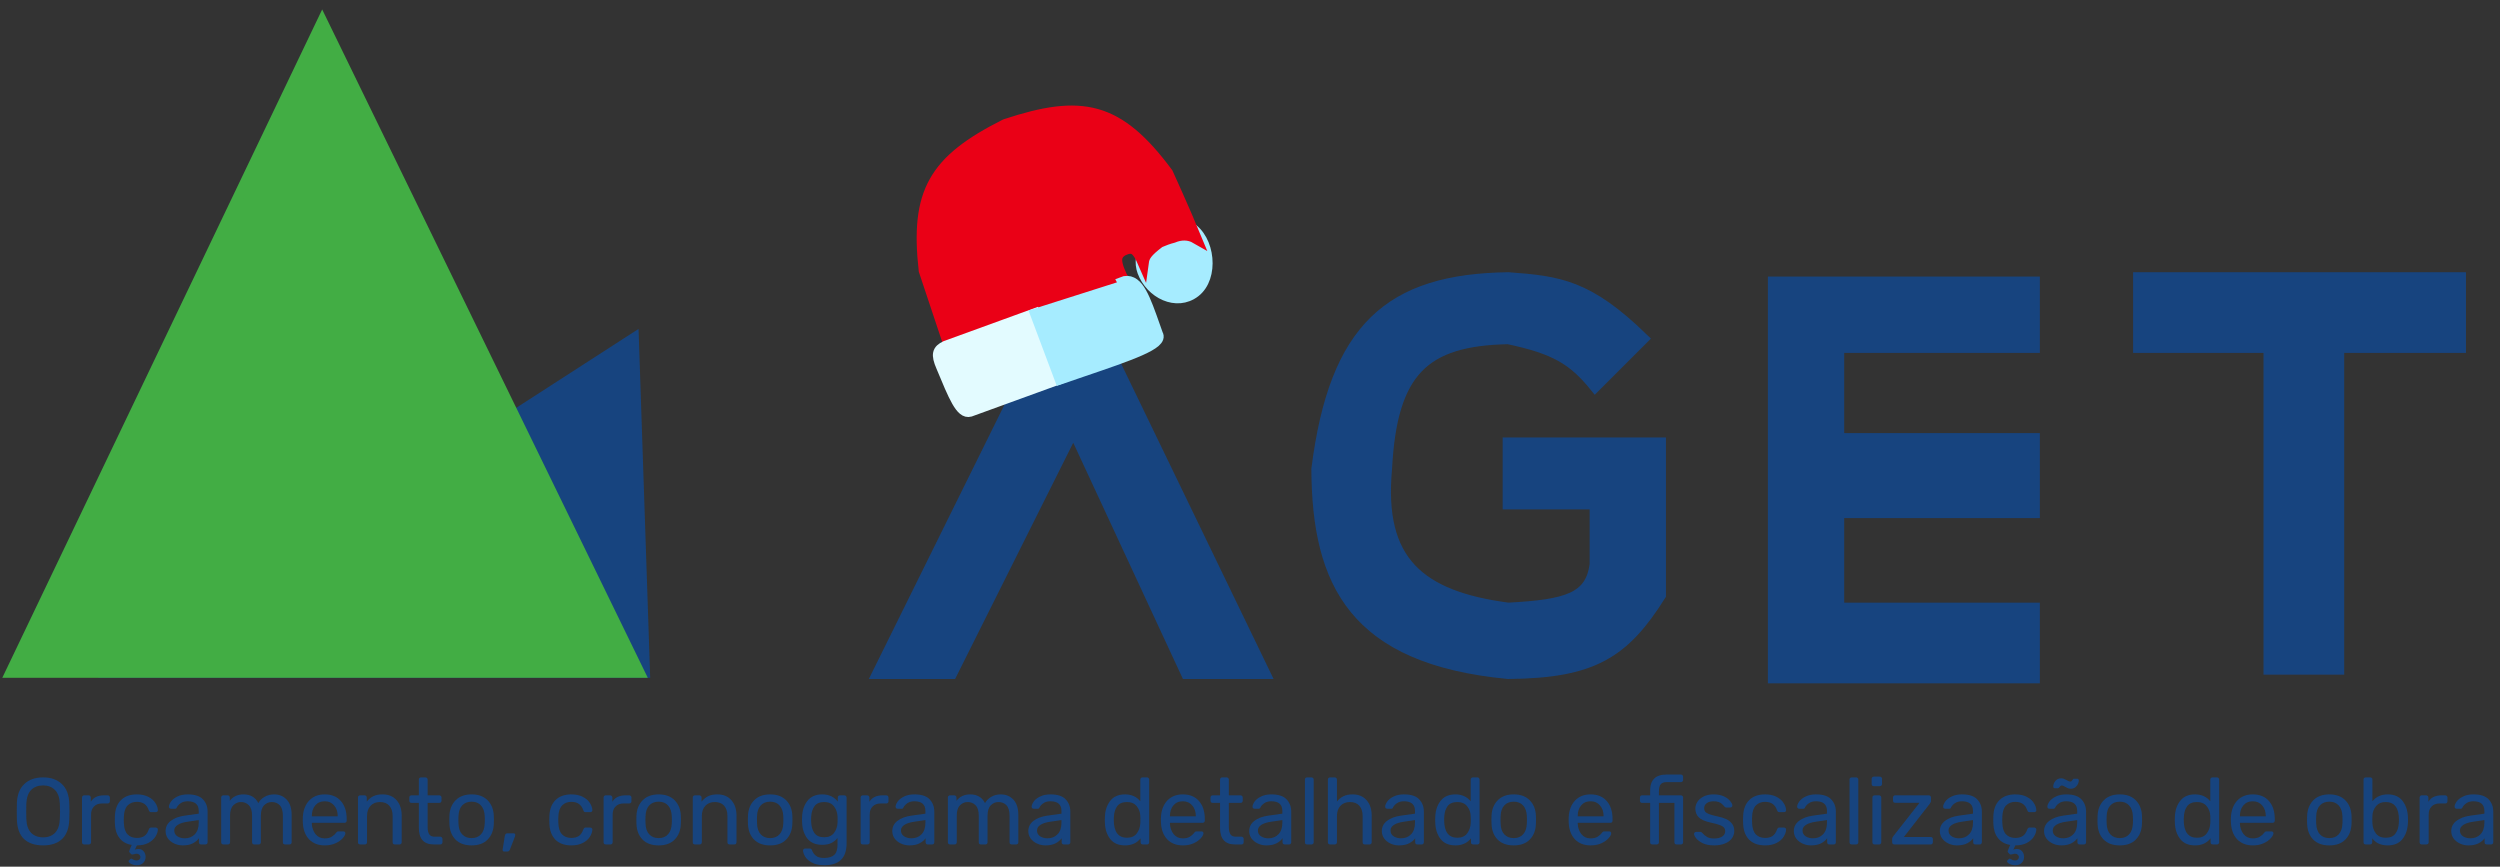 <svg width="225" height="78" viewBox="0 0 225 78" fill="none" xmlns="http://www.w3.org/2000/svg">
<rect x="0" y="0" width="225" height="78" fill="#333333" stroke="none"/>
<g id="Aget">
<g id="text">
<path id="Vector 29" d="M221.435 25H192.478V31.261H204.217V60.217H210.478V31.261H221.435V25Z" fill="#17447F" stroke="#17447F"/>
<path id="Vector 27" d="M147.87 30.478L143.565 34.783C141.589 32.336 139.916 31.363 135.739 30.478C128.144 30.627 125.234 33.398 124.783 42.217C124.018 50.516 127.744 53.685 135.739 54.739C141.023 54.46 143.155 53.838 143.565 50.826V45.348H135.739V39.87H149.435V53.565C146.162 58.763 143.366 60.544 135.739 60.609C121.87 59.294 118.573 52.461 118.522 42.217C120.135 29.492 125.077 25.147 135.739 25C140.338 25.337 142.928 25.674 147.87 30.478Z" fill="#17447F" stroke="#17447F"/>
<path id="Vector 28" d="M183.087 25.391H159.609V61H183.087V54.739H165.478V46.13H183.087V39.478H165.478V31.261H183.087V25.391Z" fill="#17447F" stroke="#17447F"/>
<path id="a" d="M96.609 25L79 60.609H85.652L96.609 38.696L106.783 60.609H113.826L96.609 25Z" fill="#17447F" stroke="#17447F"/>
<path id="Vector 33" d="M107.541 26.267C109.238 24.958 108.881 21.498 107.025 20.427C106.376 20.145 105.666 20.18 104.971 20.356C103.478 20.981 102.275 22.873 102.86 24.442C103.586 26.386 105.897 27.534 107.541 26.267Z" fill="#A6ECFF" stroke="#A6ECFF"/>
<path id="Vector 31" d="M83.183 24.35L85.373 30.92L93.403 28.365L101.268 25.505C100.29 23.655 100.267 22.99 101.067 22.526C101.979 22.096 102.362 22.402 102.892 23.62C102.971 23.037 103.219 22.656 104.352 21.796C104.746 21.625 105.162 21.466 105.583 21.36C106.255 21.079 106.985 21.054 107.637 21.43C106.639 19.007 105.082 15.591 105.082 15.591C100.629 9.584 97.343 8.936 90.483 11.211C84.035 14.452 82.394 17.294 83.183 24.35Z" fill="#EA0016" stroke="#EA0016"/>
<g id="Vector 32">
<path d="M95.33 34.089L93.14 28.249L85.111 31.169C84.391 31.515 84.266 31.884 84.746 32.994C85.861 35.68 86.493 37.248 87.301 37.009L95.33 34.089Z" fill="#E3FBFF"/>
<path d="M95.33 34.089L93.14 28.249L85.111 31.169C84.391 31.515 84.266 31.884 84.746 32.994C85.861 35.68 86.493 37.248 87.301 37.009L95.33 34.089Z" fill="#E3FBFF"/>
<path d="M93.14 28.249L95.33 34.089L87.301 37.009C86.493 37.248 85.861 35.68 84.746 32.994C84.266 31.884 84.391 31.515 85.111 31.169L93.14 28.249Z" stroke="#E3FBFF"/>
</g>
<path id="Vector 34" d="M93.219 28.261L95.409 34.101C96.095 33.864 96.758 33.639 97.392 33.423C101.74 31.943 104.711 30.932 104.169 30.086C104.093 29.872 104.019 29.662 103.948 29.459C103.021 26.827 102.438 25.171 101.249 25.341L101.085 25.401C101.137 25.499 101.192 25.601 101.249 25.706L93.219 28.261Z" fill="#A6ECFF" stroke="#A6ECFF"/>
</g>
<g id="Logo">
<path id="azul" d="M57 30.5L10.5 60.5H58L57 30.5Z" fill="#17447F" stroke="#17447F"/>
<path id="verde" d="M29 2L1 60.5H57.5L29 2Z" fill="#42AD44" stroke="#42AD44"/>
</g>
<g id="texto-orcamento">
<path d="M3.882 76.085C3.139 76.085 2.564 75.892 2.156 75.507C1.754 75.116 1.541 74.529 1.519 73.748C1.513 73.578 1.51 73.337 1.51 73.025C1.51 72.713 1.513 72.475 1.519 72.311C1.541 71.546 1.762 70.965 2.182 70.569C2.601 70.166 3.168 69.965 3.882 69.965C4.59 69.965 5.154 70.166 5.573 70.569C5.992 70.965 6.213 71.546 6.236 72.311C6.247 72.64 6.253 72.878 6.253 73.025C6.253 73.167 6.247 73.407 6.236 73.748C6.213 74.529 5.998 75.116 5.59 75.507C5.188 75.892 4.618 76.085 3.882 76.085ZM3.882 75.362C4.329 75.362 4.686 75.227 4.953 74.954C5.219 74.683 5.363 74.266 5.386 73.705C5.397 73.365 5.403 73.138 5.403 73.025C5.403 72.9 5.397 72.674 5.386 72.345C5.363 71.784 5.216 71.368 4.944 71.096C4.678 70.823 4.324 70.688 3.882 70.688C3.434 70.688 3.074 70.823 2.802 71.096C2.536 71.368 2.391 71.784 2.369 72.345C2.363 72.509 2.36 72.736 2.36 73.025C2.36 73.308 2.363 73.535 2.369 73.705C2.391 74.266 2.536 74.683 2.802 74.954C3.074 75.227 3.434 75.362 3.882 75.362Z" fill="#17447F"/>
<path d="M7.577 76C7.52 76 7.472 75.983 7.432 75.949C7.398 75.909 7.381 75.861 7.381 75.805V71.784C7.381 71.727 7.398 71.679 7.432 71.639C7.472 71.6 7.52 71.58 7.577 71.58H7.968C8.025 71.58 8.073 71.6 8.112 71.639C8.152 71.679 8.172 71.727 8.172 71.784V72.158C8.404 71.773 8.801 71.58 9.362 71.58H9.693C9.75 71.58 9.795 71.6 9.829 71.639C9.869 71.674 9.889 71.719 9.889 71.775V72.124C9.889 72.181 9.869 72.226 9.829 72.26C9.795 72.294 9.75 72.311 9.693 72.311H9.183C8.877 72.311 8.637 72.402 8.461 72.583C8.285 72.759 8.197 72.999 8.197 73.305V75.805C8.197 75.861 8.178 75.909 8.138 75.949C8.098 75.983 8.05 76 7.993 76H7.577Z" fill="#17447F"/>
<path d="M12.312 77.87C12.12 77.87 11.947 77.83 11.794 77.751C11.647 77.672 11.573 77.592 11.573 77.513C11.573 77.485 11.584 77.459 11.607 77.436L11.734 77.317C11.763 77.289 11.791 77.275 11.819 77.275C11.842 77.275 11.899 77.303 11.989 77.36C12.074 77.417 12.176 77.445 12.295 77.445C12.392 77.445 12.471 77.417 12.533 77.36C12.601 77.303 12.635 77.227 12.635 77.13C12.635 77.046 12.601 76.975 12.533 76.918C12.471 76.861 12.392 76.833 12.295 76.833C12.227 76.833 12.154 76.847 12.074 76.876C11.995 76.898 11.941 76.909 11.913 76.909C11.862 76.909 11.822 76.892 11.794 76.859L11.649 76.706C11.632 76.683 11.624 76.66 11.624 76.638C11.624 76.609 11.632 76.575 11.649 76.535C11.666 76.496 11.678 76.468 11.683 76.451L11.853 76.043C11.389 75.969 11.023 75.765 10.757 75.43C10.496 75.096 10.357 74.663 10.34 74.13L10.332 73.79L10.34 73.45C10.363 72.832 10.544 72.353 10.884 72.013C11.23 71.668 11.706 71.495 12.312 71.495C12.72 71.495 13.066 71.569 13.349 71.716C13.633 71.863 13.842 72.045 13.978 72.26C14.12 72.475 14.197 72.691 14.208 72.906C14.214 72.963 14.197 73.008 14.157 73.042C14.117 73.076 14.069 73.093 14.012 73.093H13.604C13.548 73.093 13.505 73.082 13.477 73.059C13.449 73.036 13.42 72.991 13.392 72.923C13.296 72.651 13.16 72.458 12.984 72.345C12.808 72.226 12.587 72.166 12.321 72.166C11.97 72.166 11.689 72.277 11.479 72.498C11.275 72.713 11.165 73.045 11.148 73.493L11.139 73.799L11.148 74.088C11.165 74.541 11.275 74.875 11.479 75.091C11.683 75.306 11.964 75.413 12.321 75.413C12.587 75.413 12.808 75.357 12.984 75.243C13.16 75.124 13.296 74.929 13.392 74.657C13.42 74.589 13.449 74.544 13.477 74.521C13.505 74.493 13.548 74.478 13.604 74.478H14.012C14.069 74.478 14.117 74.498 14.157 74.538C14.197 74.572 14.214 74.617 14.208 74.674C14.197 74.884 14.12 75.096 13.978 75.311C13.842 75.527 13.633 75.711 13.349 75.864C13.072 76.011 12.729 76.085 12.321 76.085L12.134 76.476C12.208 76.431 12.312 76.408 12.448 76.408C12.641 76.408 12.797 76.473 12.916 76.603C13.041 76.74 13.103 76.912 13.103 77.122C13.103 77.337 13.032 77.516 12.89 77.657C12.754 77.799 12.562 77.87 12.312 77.87Z" fill="#17447F"/>
<path d="M16.45 76.085C16.172 76.085 15.914 76.028 15.676 75.915C15.438 75.802 15.249 75.649 15.107 75.456C14.971 75.258 14.903 75.04 14.903 74.802C14.903 74.427 15.056 74.121 15.362 73.883C15.674 73.64 16.093 73.481 16.62 73.407L17.886 73.229V72.983C17.886 72.404 17.555 72.115 16.892 72.115C16.643 72.115 16.439 72.169 16.28 72.277C16.121 72.379 16.002 72.501 15.923 72.642C15.906 72.694 15.883 72.73 15.855 72.753C15.832 72.776 15.798 72.787 15.753 72.787H15.387C15.336 72.787 15.291 72.77 15.251 72.736C15.217 72.696 15.2 72.651 15.2 72.6C15.206 72.464 15.268 72.311 15.387 72.141C15.512 71.965 15.702 71.815 15.957 71.691C16.212 71.56 16.526 71.495 16.9 71.495C17.535 71.495 17.991 71.645 18.269 71.945C18.547 72.24 18.685 72.609 18.685 73.05V75.805C18.685 75.861 18.666 75.909 18.626 75.949C18.592 75.983 18.547 76 18.49 76H18.099C18.042 76 17.994 75.983 17.954 75.949C17.92 75.909 17.903 75.861 17.903 75.805V75.439C17.779 75.62 17.597 75.773 17.359 75.898C17.121 76.023 16.818 76.085 16.45 76.085ZM16.628 75.448C16.997 75.448 17.297 75.329 17.529 75.091C17.767 74.847 17.886 74.498 17.886 74.045V73.807L16.9 73.951C16.498 74.008 16.195 74.105 15.991 74.24C15.787 74.371 15.685 74.538 15.685 74.742C15.685 74.969 15.778 75.144 15.965 75.269C16.152 75.388 16.373 75.448 16.628 75.448Z" fill="#17447F"/>
<path d="M20.103 76C20.046 76 19.998 75.983 19.958 75.949C19.924 75.909 19.907 75.861 19.907 75.805V71.775C19.907 71.719 19.924 71.674 19.958 71.639C19.998 71.6 20.046 71.58 20.103 71.58H20.485C20.542 71.58 20.587 71.6 20.621 71.639C20.661 71.674 20.681 71.719 20.681 71.775V72.073C20.976 71.688 21.386 71.495 21.913 71.495C22.542 71.495 22.987 71.756 23.248 72.277C23.384 72.039 23.576 71.849 23.826 71.707C24.075 71.566 24.356 71.495 24.667 71.495C25.132 71.495 25.512 71.654 25.806 71.971C26.101 72.288 26.248 72.747 26.248 73.348V75.805C26.248 75.861 26.229 75.909 26.189 75.949C26.155 75.983 26.11 76 26.053 76H25.653C25.597 76 25.549 75.983 25.509 75.949C25.475 75.909 25.458 75.861 25.458 75.805V73.424C25.458 72.983 25.364 72.665 25.177 72.472C24.996 72.28 24.755 72.183 24.455 72.183C24.189 72.183 23.959 72.283 23.766 72.481C23.574 72.674 23.477 72.988 23.477 73.424V75.805C23.477 75.861 23.457 75.909 23.418 75.949C23.384 75.983 23.338 76 23.282 76H22.882C22.826 76 22.777 75.983 22.738 75.949C22.704 75.909 22.687 75.861 22.687 75.805V73.424C22.687 72.983 22.59 72.665 22.398 72.472C22.211 72.28 21.973 72.183 21.684 72.183C21.418 72.183 21.188 72.283 20.995 72.481C20.803 72.674 20.706 72.985 20.706 73.416V75.805C20.706 75.861 20.686 75.909 20.647 75.949C20.613 75.983 20.567 76 20.511 76H20.103Z" fill="#17447F"/>
<path d="M29.229 76.085C28.645 76.085 28.178 75.906 27.826 75.549C27.481 75.187 27.291 74.694 27.257 74.07L27.248 73.781L27.257 73.501C27.297 72.889 27.489 72.402 27.835 72.039C28.186 71.676 28.648 71.495 29.221 71.495C29.849 71.495 30.337 71.696 30.683 72.099C31.028 72.495 31.201 73.034 31.201 73.713V73.858C31.201 73.915 31.181 73.963 31.142 74.002C31.108 74.037 31.062 74.053 31.006 74.053H28.064V74.13C28.081 74.498 28.192 74.813 28.396 75.073C28.606 75.329 28.881 75.456 29.221 75.456C29.481 75.456 29.694 75.405 29.858 75.303C30.028 75.195 30.153 75.085 30.232 74.972C30.283 74.903 30.32 74.864 30.343 74.853C30.371 74.835 30.419 74.827 30.487 74.827H30.904C30.954 74.827 30.997 74.841 31.031 74.87C31.065 74.898 31.082 74.938 31.082 74.989C31.082 75.113 31.003 75.263 30.844 75.439C30.691 75.615 30.473 75.768 30.189 75.898C29.912 76.023 29.592 76.085 29.229 76.085ZM30.393 73.467V73.442C30.393 73.05 30.286 72.733 30.07 72.49C29.861 72.24 29.578 72.115 29.221 72.115C28.863 72.115 28.58 72.24 28.37 72.49C28.166 72.733 28.064 73.05 28.064 73.442V73.467H30.393Z" fill="#17447F"/>
<path d="M32.413 76C32.356 76 32.308 75.983 32.268 75.949C32.234 75.909 32.217 75.861 32.217 75.805V71.775C32.217 71.719 32.234 71.674 32.268 71.639C32.308 71.6 32.356 71.58 32.413 71.58H32.812C32.869 71.58 32.914 71.6 32.948 71.639C32.988 71.674 33.008 71.719 33.008 71.775V72.15C33.172 71.94 33.365 71.778 33.586 71.665C33.813 71.552 34.093 71.495 34.427 71.495C34.971 71.495 35.394 71.671 35.694 72.022C36 72.368 36.153 72.829 36.153 73.407V75.805C36.153 75.861 36.133 75.909 36.093 75.949C36.059 75.983 36.014 76 35.957 76H35.532C35.476 76 35.428 75.983 35.388 75.949C35.354 75.909 35.337 75.861 35.337 75.805V73.45C35.337 73.048 35.238 72.736 35.039 72.515C34.847 72.294 34.566 72.183 34.198 72.183C33.841 72.183 33.558 72.297 33.348 72.523C33.138 72.745 33.033 73.053 33.033 73.45V75.805C33.033 75.861 33.014 75.909 32.974 75.949C32.94 75.983 32.895 76 32.838 76H32.413Z" fill="#17447F"/>
<path d="M39.04 76C38.144 76 37.697 75.501 37.697 74.504V72.26H37.034C36.977 72.26 36.929 72.243 36.889 72.209C36.855 72.169 36.838 72.121 36.838 72.064V71.775C36.838 71.719 36.855 71.674 36.889 71.639C36.929 71.6 36.977 71.58 37.034 71.58H37.697V70.16C37.697 70.104 37.714 70.058 37.748 70.025C37.787 69.985 37.835 69.965 37.892 69.965H38.292C38.348 69.965 38.394 69.985 38.428 70.025C38.467 70.058 38.487 70.104 38.487 70.16V71.58H39.541C39.598 71.58 39.643 71.6 39.677 71.639C39.717 71.674 39.737 71.719 39.737 71.775V72.064C39.737 72.121 39.717 72.169 39.677 72.209C39.643 72.243 39.598 72.26 39.541 72.26H38.487V74.445C38.487 74.728 38.535 74.943 38.632 75.091C38.728 75.232 38.887 75.303 39.108 75.303H39.626C39.683 75.303 39.728 75.323 39.762 75.362C39.802 75.397 39.822 75.442 39.822 75.499V75.805C39.822 75.861 39.802 75.909 39.762 75.949C39.728 75.983 39.683 76 39.626 76H39.04Z" fill="#17447F"/>
<path d="M42.445 76.085C41.822 76.085 41.337 75.909 40.991 75.558C40.651 75.207 40.47 74.739 40.447 74.156L40.439 73.79L40.447 73.424C40.47 72.847 40.654 72.382 41 72.031C41.346 71.674 41.827 71.495 42.445 71.495C43.062 71.495 43.544 71.674 43.89 72.031C44.236 72.382 44.42 72.847 44.442 73.424C44.448 73.487 44.451 73.609 44.451 73.79C44.451 73.971 44.448 74.093 44.442 74.156C44.42 74.739 44.236 75.207 43.89 75.558C43.55 75.909 43.068 76.085 42.445 76.085ZM42.445 75.43C42.802 75.43 43.082 75.317 43.286 75.091C43.496 74.864 43.609 74.538 43.626 74.113C43.632 74.056 43.635 73.949 43.635 73.79C43.635 73.631 43.632 73.524 43.626 73.467C43.609 73.042 43.496 72.716 43.286 72.49C43.082 72.263 42.802 72.15 42.445 72.15C42.088 72.15 41.804 72.263 41.595 72.49C41.385 72.716 41.275 73.042 41.263 73.467L41.255 73.79L41.263 74.113C41.275 74.538 41.385 74.864 41.595 75.091C41.804 75.317 42.088 75.43 42.445 75.43Z" fill="#17447F"/>
<path d="M45.373 76.638C45.327 76.638 45.291 76.621 45.262 76.587C45.24 76.552 45.231 76.51 45.237 76.459L45.432 75.243C45.455 75.079 45.534 74.997 45.67 74.997H46.24C46.279 74.997 46.311 75.011 46.333 75.04C46.362 75.068 46.376 75.102 46.376 75.141C46.376 75.17 46.367 75.215 46.35 75.278L45.9 76.442C45.871 76.51 45.84 76.558 45.806 76.587C45.772 76.621 45.721 76.638 45.653 76.638H45.373Z" fill="#17447F"/>
<path d="M51.417 76.085C50.811 76.085 50.335 75.915 49.989 75.575C49.649 75.229 49.468 74.748 49.445 74.13L49.437 73.79L49.445 73.45C49.468 72.832 49.649 72.353 49.989 72.013C50.335 71.668 50.811 71.495 51.417 71.495C51.825 71.495 52.171 71.569 52.454 71.716C52.738 71.863 52.947 72.045 53.083 72.26C53.225 72.475 53.302 72.691 53.313 72.906C53.319 72.963 53.302 73.008 53.262 73.042C53.222 73.076 53.174 73.093 53.117 73.093H52.709C52.653 73.093 52.61 73.082 52.582 73.059C52.554 73.036 52.525 72.991 52.497 72.923C52.401 72.651 52.265 72.458 52.089 72.345C51.913 72.226 51.692 72.166 51.426 72.166C51.075 72.166 50.794 72.277 50.584 72.498C50.38 72.713 50.27 73.045 50.253 73.493L50.244 73.799L50.253 74.088C50.27 74.541 50.38 74.875 50.584 75.091C50.788 75.306 51.069 75.413 51.426 75.413C51.692 75.413 51.913 75.357 52.089 75.243C52.265 75.124 52.401 74.929 52.497 74.657C52.525 74.589 52.554 74.544 52.582 74.521C52.61 74.493 52.653 74.478 52.709 74.478H53.117C53.174 74.478 53.222 74.498 53.262 74.538C53.302 74.572 53.319 74.617 53.313 74.674C53.302 74.884 53.225 75.099 53.083 75.32C52.947 75.535 52.738 75.717 52.454 75.864C52.177 76.011 51.831 76.085 51.417 76.085Z" fill="#17447F"/>
<path d="M54.518 76C54.461 76 54.413 75.983 54.373 75.949C54.339 75.909 54.322 75.861 54.322 75.805V71.784C54.322 71.727 54.339 71.679 54.373 71.639C54.413 71.6 54.461 71.58 54.518 71.58H54.909C54.965 71.58 55.014 71.6 55.053 71.639C55.093 71.679 55.113 71.727 55.113 71.784V72.158C55.345 71.773 55.742 71.58 56.303 71.58H56.634C56.691 71.58 56.736 71.6 56.77 71.639C56.81 71.674 56.83 71.719 56.83 71.775V72.124C56.83 72.181 56.81 72.226 56.77 72.26C56.736 72.294 56.691 72.311 56.634 72.311H56.124C55.818 72.311 55.578 72.402 55.402 72.583C55.226 72.759 55.138 72.999 55.138 73.305V75.805C55.138 75.861 55.118 75.909 55.079 75.949C55.039 75.983 54.991 76 54.934 76H54.518Z" fill="#17447F"/>
<path d="M59.279 76.085C58.656 76.085 58.171 75.909 57.825 75.558C57.485 75.207 57.304 74.739 57.281 74.156L57.273 73.79L57.281 73.424C57.304 72.847 57.488 72.382 57.834 72.031C58.179 71.674 58.661 71.495 59.279 71.495C59.897 71.495 60.378 71.674 60.724 72.031C61.069 72.382 61.254 72.847 61.276 73.424C61.282 73.487 61.285 73.609 61.285 73.79C61.285 73.971 61.282 74.093 61.276 74.156C61.254 74.739 61.069 75.207 60.724 75.558C60.384 75.909 59.902 76.085 59.279 76.085ZM59.279 75.43C59.636 75.43 59.916 75.317 60.12 75.091C60.33 74.864 60.443 74.538 60.46 74.113C60.466 74.056 60.469 73.949 60.469 73.79C60.469 73.631 60.466 73.524 60.46 73.467C60.443 73.042 60.33 72.716 60.12 72.49C59.916 72.263 59.636 72.15 59.279 72.15C58.922 72.15 58.639 72.263 58.429 72.49C58.219 72.716 58.109 73.042 58.097 73.467L58.089 73.79L58.097 74.113C58.109 74.538 58.219 74.864 58.429 75.091C58.639 75.317 58.922 75.43 59.279 75.43Z" fill="#17447F"/>
<path d="M62.545 76C62.488 76 62.44 75.983 62.4 75.949C62.366 75.909 62.349 75.861 62.349 75.805V71.775C62.349 71.719 62.366 71.674 62.4 71.639C62.44 71.6 62.488 71.58 62.545 71.58H62.944C63.001 71.58 63.046 71.6 63.08 71.639C63.12 71.674 63.14 71.719 63.14 71.775V72.15C63.304 71.94 63.497 71.778 63.718 71.665C63.944 71.552 64.225 71.495 64.559 71.495C65.103 71.495 65.525 71.671 65.826 72.022C66.132 72.368 66.285 72.829 66.285 73.407V75.805C66.285 75.861 66.265 75.909 66.225 75.949C66.191 75.983 66.146 76 66.089 76H65.664C65.608 76 65.559 75.983 65.52 75.949C65.486 75.909 65.469 75.861 65.469 75.805V73.45C65.469 73.048 65.37 72.736 65.171 72.515C64.979 72.294 64.698 72.183 64.33 72.183C63.973 72.183 63.689 72.297 63.48 72.523C63.27 72.745 63.165 73.053 63.165 73.45V75.805C63.165 75.861 63.145 75.909 63.106 75.949C63.072 75.983 63.026 76 62.97 76H62.545Z" fill="#17447F"/>
<path d="M69.314 76.085C68.691 76.085 68.207 75.909 67.861 75.558C67.521 75.207 67.34 74.739 67.317 74.156L67.308 73.79L67.317 73.424C67.34 72.847 67.524 72.382 67.87 72.031C68.215 71.674 68.697 71.495 69.314 71.495C69.932 71.495 70.414 71.674 70.76 72.031C71.105 72.382 71.289 72.847 71.312 73.424C71.318 73.487 71.32 73.609 71.32 73.79C71.32 73.971 71.318 74.093 71.312 74.156C71.289 74.739 71.105 75.207 70.76 75.558C70.419 75.909 69.938 76.085 69.314 76.085ZM69.314 75.43C69.671 75.43 69.952 75.317 70.156 75.091C70.366 74.864 70.479 74.538 70.496 74.113C70.502 74.056 70.504 73.949 70.504 73.79C70.504 73.631 70.502 73.524 70.496 73.467C70.479 73.042 70.366 72.716 70.156 72.49C69.952 72.263 69.671 72.15 69.314 72.15C68.957 72.15 68.674 72.263 68.465 72.49C68.255 72.716 68.144 73.042 68.133 73.467L68.124 73.79L68.133 74.113C68.144 74.538 68.255 74.864 68.465 75.091C68.674 75.317 68.957 75.43 69.314 75.43Z" fill="#17447F"/>
<path d="M74.195 77.87C73.731 77.87 73.357 77.791 73.073 77.632C72.79 77.479 72.589 77.303 72.47 77.105C72.351 76.907 72.286 76.728 72.274 76.57C72.269 76.513 72.286 76.465 72.325 76.425C72.371 76.385 72.419 76.365 72.47 76.365H72.878C72.929 76.365 72.971 76.377 73.005 76.4C73.039 76.428 73.068 76.476 73.09 76.544C73.158 76.725 73.269 76.881 73.422 77.011C73.581 77.147 73.824 77.216 74.153 77.216C74.572 77.216 74.881 77.125 75.079 76.944C75.278 76.768 75.377 76.453 75.377 76V75.422C75.23 75.609 75.043 75.759 74.816 75.873C74.589 75.98 74.32 76.034 74.008 76.034C73.408 76.034 72.957 75.844 72.657 75.465C72.362 75.079 72.206 74.592 72.189 74.002L72.181 73.764L72.189 73.535C72.206 72.951 72.365 72.467 72.665 72.082C72.966 71.691 73.413 71.495 74.008 71.495C74.603 71.495 75.068 71.713 75.402 72.15V71.784C75.402 71.727 75.419 71.679 75.453 71.639C75.493 71.6 75.541 71.58 75.598 71.58H75.989C76.046 71.58 76.094 71.6 76.133 71.639C76.173 71.679 76.193 71.727 76.193 71.784V75.906C76.193 77.216 75.527 77.87 74.195 77.87ZM74.178 75.354C74.564 75.354 74.856 75.227 75.054 74.972C75.252 74.716 75.36 74.413 75.377 74.062C75.382 74.011 75.385 73.912 75.385 73.764C75.385 73.623 75.382 73.526 75.377 73.475C75.36 73.124 75.252 72.821 75.054 72.566C74.861 72.311 74.569 72.183 74.178 72.183C73.776 72.183 73.484 72.308 73.303 72.558C73.121 72.807 73.022 73.135 73.005 73.543L72.997 73.764L73.005 73.994C73.022 74.396 73.121 74.725 73.303 74.98C73.484 75.229 73.776 75.354 74.178 75.354Z" fill="#17447F"/>
<path d="M77.652 76C77.596 76 77.547 75.983 77.508 75.949C77.474 75.909 77.457 75.861 77.457 75.805V71.784C77.457 71.727 77.474 71.679 77.508 71.639C77.547 71.6 77.596 71.58 77.652 71.58H78.043C78.1 71.58 78.148 71.6 78.188 71.639C78.227 71.679 78.247 71.727 78.247 71.784V72.158C78.48 71.773 78.876 71.58 79.437 71.58H79.769C79.825 71.58 79.871 71.6 79.905 71.639C79.944 71.674 79.964 71.719 79.964 71.775V72.124C79.964 72.181 79.944 72.226 79.905 72.26C79.871 72.294 79.825 72.311 79.769 72.311H79.259C78.953 72.311 78.712 72.402 78.536 72.583C78.361 72.759 78.273 72.999 78.273 73.305V75.805C78.273 75.861 78.253 75.909 78.213 75.949C78.174 75.983 78.125 76 78.069 76H77.652Z" fill="#17447F"/>
<path d="M81.852 76.085C81.574 76.085 81.316 76.028 81.078 75.915C80.84 75.802 80.65 75.649 80.509 75.456C80.373 75.258 80.305 75.04 80.305 74.802C80.305 74.427 80.458 74.121 80.764 73.883C81.075 73.64 81.495 73.481 82.022 73.407L83.288 73.229V72.983C83.288 72.404 82.957 72.115 82.294 72.115C82.044 72.115 81.84 72.169 81.682 72.277C81.523 72.379 81.404 72.501 81.325 72.642C81.308 72.694 81.285 72.73 81.257 72.753C81.234 72.776 81.2 72.787 81.155 72.787H80.789C80.738 72.787 80.693 72.77 80.653 72.736C80.619 72.696 80.602 72.651 80.602 72.6C80.608 72.464 80.67 72.311 80.789 72.141C80.914 71.965 81.104 71.815 81.359 71.691C81.614 71.56 81.928 71.495 82.302 71.495C82.937 71.495 83.393 71.645 83.671 71.945C83.948 72.24 84.087 72.609 84.087 73.05V75.805C84.087 75.861 84.067 75.909 84.028 75.949C83.994 75.983 83.948 76 83.892 76H83.501C83.444 76 83.396 75.983 83.356 75.949C83.322 75.909 83.305 75.861 83.305 75.805V75.439C83.181 75.62 82.999 75.773 82.761 75.898C82.523 76.023 82.22 76.085 81.852 76.085ZM82.03 75.448C82.399 75.448 82.699 75.329 82.931 75.091C83.169 74.847 83.288 74.498 83.288 74.045V73.807L82.302 73.951C81.9 74.008 81.597 74.105 81.393 74.24C81.189 74.371 81.087 74.538 81.087 74.742C81.087 74.969 81.18 75.144 81.367 75.269C81.554 75.388 81.775 75.448 82.03 75.448Z" fill="#17447F"/>
<path d="M85.505 76C85.448 76 85.4 75.983 85.36 75.949C85.326 75.909 85.309 75.861 85.309 75.805V71.775C85.309 71.719 85.326 71.674 85.36 71.639C85.4 71.6 85.448 71.58 85.505 71.58H85.887C85.944 71.58 85.989 71.6 86.023 71.639C86.063 71.674 86.083 71.719 86.083 71.775V72.073C86.377 71.688 86.788 71.495 87.315 71.495C87.944 71.495 88.389 71.756 88.65 72.277C88.786 72.039 88.978 71.849 89.228 71.707C89.477 71.566 89.757 71.495 90.069 71.495C90.534 71.495 90.913 71.654 91.208 71.971C91.503 72.288 91.65 72.747 91.65 73.348V75.805C91.65 75.861 91.63 75.909 91.591 75.949C91.557 75.983 91.511 76 91.455 76H91.055C90.999 76 90.95 75.983 90.911 75.949C90.877 75.909 90.86 75.861 90.86 75.805V73.424C90.86 72.983 90.766 72.665 90.579 72.472C90.398 72.28 90.157 72.183 89.857 72.183C89.59 72.183 89.361 72.283 89.168 72.481C88.975 72.674 88.879 72.988 88.879 73.424V75.805C88.879 75.861 88.859 75.909 88.82 75.949C88.786 75.983 88.74 76 88.684 76H88.284C88.228 76 88.179 75.983 88.14 75.949C88.106 75.909 88.089 75.861 88.089 75.805V73.424C88.089 72.983 87.992 72.665 87.8 72.472C87.613 72.28 87.375 72.183 87.086 72.183C86.819 72.183 86.59 72.283 86.397 72.481C86.204 72.674 86.108 72.985 86.108 73.416V75.805C86.108 75.861 86.088 75.909 86.049 75.949C86.015 75.983 85.969 76 85.913 76H85.505Z" fill="#17447F"/>
<path d="M94.095 76.085C93.818 76.085 93.56 76.028 93.322 75.915C93.084 75.802 92.894 75.649 92.752 75.456C92.616 75.258 92.548 75.04 92.548 74.802C92.548 74.427 92.701 74.121 93.007 73.883C93.319 73.64 93.738 73.481 94.265 73.407L95.532 73.229V72.983C95.532 72.404 95.2 72.115 94.537 72.115C94.288 72.115 94.084 72.169 93.925 72.277C93.767 72.379 93.648 72.501 93.568 72.642C93.551 72.694 93.529 72.73 93.5 72.753C93.478 72.776 93.444 72.787 93.398 72.787H93.033C92.982 72.787 92.937 72.77 92.897 72.736C92.863 72.696 92.846 72.651 92.846 72.6C92.852 72.464 92.914 72.311 93.033 72.141C93.158 71.965 93.347 71.815 93.602 71.691C93.857 71.56 94.172 71.495 94.546 71.495C95.181 71.495 95.637 71.645 95.914 71.945C96.192 72.24 96.331 72.609 96.331 73.05V75.805C96.331 75.861 96.311 75.909 96.271 75.949C96.237 75.983 96.192 76 96.135 76H95.744C95.688 76 95.64 75.983 95.6 75.949C95.566 75.909 95.549 75.861 95.549 75.805V75.439C95.424 75.62 95.243 75.773 95.005 75.898C94.767 76.023 94.464 76.085 94.095 76.085ZM94.274 75.448C94.642 75.448 94.943 75.329 95.175 75.091C95.413 74.847 95.532 74.498 95.532 74.045V73.807L94.546 73.951C94.144 74.008 93.84 74.105 93.636 74.24C93.432 74.371 93.33 74.538 93.33 74.742C93.33 74.969 93.424 75.144 93.611 75.269C93.798 75.388 94.019 75.448 94.274 75.448Z" fill="#17447F"/>
<path d="M101.251 76.085C100.662 76.085 100.217 75.892 99.917 75.507C99.617 75.122 99.458 74.634 99.441 74.045L99.432 73.79L99.441 73.535C99.458 72.951 99.617 72.467 99.917 72.082C100.217 71.691 100.662 71.495 101.251 71.495C101.835 71.495 102.294 71.702 102.628 72.115V70.16C102.628 70.104 102.645 70.058 102.679 70.025C102.719 69.985 102.767 69.965 102.824 69.965H103.232C103.289 69.965 103.334 69.985 103.368 70.025C103.407 70.058 103.427 70.104 103.427 70.16V75.805C103.427 75.861 103.407 75.909 103.368 75.949C103.334 75.983 103.289 76 103.232 76H102.849C102.793 76 102.745 75.983 102.705 75.949C102.671 75.909 102.654 75.861 102.654 75.805V75.448C102.325 75.873 101.858 76.085 101.251 76.085ZM101.43 75.397C101.821 75.397 102.113 75.269 102.305 75.014C102.504 74.753 102.611 74.445 102.628 74.088C102.634 74.025 102.637 73.918 102.637 73.764C102.637 73.606 102.634 73.495 102.628 73.433C102.617 73.099 102.509 72.807 102.305 72.558C102.101 72.308 101.809 72.183 101.43 72.183C101.027 72.183 100.733 72.308 100.546 72.558C100.364 72.807 100.265 73.135 100.248 73.543L100.24 73.79C100.24 74.861 100.636 75.397 101.43 75.397Z" fill="#17447F"/>
<path d="M106.46 76.085C105.876 76.085 105.408 75.906 105.057 75.549C104.711 75.187 104.522 74.694 104.488 74.07L104.479 73.781L104.488 73.501C104.527 72.889 104.72 72.402 105.066 72.039C105.417 71.676 105.879 71.495 106.451 71.495C107.08 71.495 107.567 71.696 107.913 72.099C108.259 72.495 108.432 73.034 108.432 73.713V73.858C108.432 73.915 108.412 73.963 108.372 74.002C108.338 74.037 108.293 74.053 108.236 74.053H105.295V74.13C105.312 74.498 105.423 74.813 105.627 75.073C105.836 75.329 106.111 75.456 106.451 75.456C106.712 75.456 106.924 75.405 107.089 75.303C107.259 75.195 107.383 75.085 107.463 74.972C107.514 74.903 107.55 74.864 107.573 74.853C107.601 74.835 107.65 74.827 107.718 74.827H108.134C108.185 74.827 108.228 74.841 108.262 74.87C108.296 74.898 108.313 74.938 108.313 74.989C108.313 75.113 108.233 75.263 108.075 75.439C107.922 75.615 107.703 75.768 107.42 75.898C107.142 76.023 106.822 76.085 106.46 76.085ZM107.624 73.467V73.442C107.624 73.05 107.516 72.733 107.301 72.49C107.091 72.24 106.808 72.115 106.451 72.115C106.094 72.115 105.811 72.24 105.601 72.49C105.397 72.733 105.295 73.05 105.295 73.442V73.467H107.624Z" fill="#17447F"/>
<path d="M111.148 76C110.253 76 109.805 75.501 109.805 74.504V72.26H109.142C109.086 72.26 109.038 72.243 108.998 72.209C108.964 72.169 108.947 72.121 108.947 72.064V71.775C108.947 71.719 108.964 71.674 108.998 71.639C109.038 71.6 109.086 71.58 109.142 71.58H109.805V70.16C109.805 70.104 109.822 70.058 109.856 70.025C109.896 69.985 109.944 69.965 110.001 69.965H110.4C110.457 69.965 110.502 69.985 110.536 70.025C110.576 70.058 110.596 70.104 110.596 70.16V71.58H111.65C111.707 71.58 111.752 71.6 111.786 71.639C111.826 71.674 111.845 71.719 111.845 71.775V72.064C111.845 72.121 111.826 72.169 111.786 72.209C111.752 72.243 111.707 72.26 111.65 72.26H110.596V74.445C110.596 74.728 110.644 74.943 110.74 75.091C110.837 75.232 110.995 75.303 111.216 75.303H111.735C111.792 75.303 111.837 75.323 111.871 75.362C111.911 75.397 111.93 75.442 111.93 75.499V75.805C111.93 75.861 111.911 75.909 111.871 75.949C111.837 75.983 111.792 76 111.735 76H111.148Z" fill="#17447F"/>
<path d="M113.976 76.085C113.698 76.085 113.44 76.028 113.202 75.915C112.964 75.802 112.774 75.649 112.633 75.456C112.497 75.258 112.429 75.04 112.429 74.802C112.429 74.427 112.582 74.121 112.888 73.883C113.199 73.64 113.619 73.481 114.146 73.407L115.412 73.229V72.983C115.412 72.404 115.081 72.115 114.418 72.115C114.168 72.115 113.964 72.169 113.806 72.277C113.647 72.379 113.528 72.501 113.449 72.642C113.432 72.694 113.409 72.73 113.381 72.753C113.358 72.776 113.324 72.787 113.279 72.787H112.913C112.862 72.787 112.817 72.77 112.777 72.736C112.743 72.696 112.726 72.651 112.726 72.6C112.732 72.464 112.794 72.311 112.913 72.141C113.038 71.965 113.228 71.815 113.483 71.691C113.738 71.56 114.052 71.495 114.426 71.495C115.061 71.495 115.517 71.645 115.795 71.945C116.072 72.24 116.211 72.609 116.211 73.05V75.805C116.211 75.861 116.191 75.909 116.152 75.949C116.118 75.983 116.072 76 116.016 76H115.625C115.568 76 115.52 75.983 115.48 75.949C115.446 75.909 115.429 75.861 115.429 75.805V75.439C115.305 75.62 115.123 75.773 114.885 75.898C114.647 76.023 114.344 76.085 113.976 76.085ZM114.154 75.448C114.523 75.448 114.823 75.329 115.055 75.091C115.293 74.847 115.412 74.498 115.412 74.045V73.807L114.426 73.951C114.024 74.008 113.721 74.105 113.517 74.24C113.313 74.371 113.211 74.538 113.211 74.742C113.211 74.969 113.304 75.144 113.491 75.269C113.678 75.388 113.899 75.448 114.154 75.448Z" fill="#17447F"/>
<path d="M117.637 76C117.581 76 117.532 75.983 117.493 75.949C117.459 75.909 117.442 75.861 117.442 75.805V70.16C117.442 70.104 117.459 70.058 117.493 70.025C117.532 69.985 117.581 69.965 117.637 69.965H118.037C118.093 69.965 118.139 69.985 118.173 70.025C118.212 70.058 118.232 70.104 118.232 70.16V75.805C118.232 75.861 118.212 75.909 118.173 75.949C118.139 75.983 118.093 76 118.037 76H117.637Z" fill="#17447F"/>
<path d="M119.704 76C119.647 76 119.599 75.983 119.56 75.949C119.526 75.909 119.509 75.861 119.509 75.805V70.16C119.509 70.104 119.526 70.058 119.56 70.025C119.599 69.985 119.647 69.965 119.704 69.965H120.129C120.186 69.965 120.231 69.985 120.265 70.025C120.305 70.058 120.325 70.104 120.325 70.16V72.141C120.489 71.931 120.682 71.773 120.903 71.665C121.124 71.552 121.398 71.495 121.727 71.495C122.271 71.495 122.693 71.671 122.994 72.022C123.3 72.368 123.453 72.829 123.453 73.407V75.805C123.453 75.861 123.433 75.909 123.393 75.949C123.359 75.983 123.314 76 123.257 76H122.832C122.775 76 122.727 75.983 122.688 75.949C122.654 75.909 122.637 75.861 122.637 75.805V73.45C122.637 73.048 122.537 72.736 122.339 72.515C122.146 72.294 121.866 72.183 121.498 72.183C121.141 72.183 120.854 72.297 120.639 72.523C120.429 72.745 120.325 73.053 120.325 73.45V75.805C120.325 75.861 120.305 75.909 120.265 75.949C120.231 75.983 120.186 76 120.129 76H119.704Z" fill="#17447F"/>
<path d="M125.912 76.085C125.635 76.085 125.377 76.028 125.139 75.915C124.901 75.802 124.711 75.649 124.569 75.456C124.433 75.258 124.365 75.04 124.365 74.802C124.365 74.427 124.518 74.121 124.824 73.883C125.136 73.64 125.555 73.481 126.082 73.407L127.349 73.229V72.983C127.349 72.404 127.017 72.115 126.354 72.115C126.105 72.115 125.901 72.169 125.742 72.277C125.584 72.379 125.465 72.501 125.385 72.642C125.368 72.694 125.346 72.73 125.317 72.753C125.295 72.776 125.261 72.787 125.215 72.787H124.85C124.799 72.787 124.753 72.77 124.714 72.736C124.68 72.696 124.663 72.651 124.663 72.6C124.668 72.464 124.731 72.311 124.85 72.141C124.974 71.965 125.164 71.815 125.419 71.691C125.674 71.56 125.989 71.495 126.363 71.495C126.997 71.495 127.454 71.645 127.731 71.945C128.009 72.24 128.148 72.609 128.148 73.05V75.805C128.148 75.861 128.128 75.909 128.088 75.949C128.054 75.983 128.009 76 127.952 76H127.561C127.505 76 127.456 75.983 127.417 75.949C127.383 75.909 127.366 75.861 127.366 75.805V75.439C127.241 75.62 127.06 75.773 126.822 75.898C126.584 76.023 126.281 76.085 125.912 76.085ZM126.091 75.448C126.459 75.448 126.759 75.329 126.992 75.091C127.23 74.847 127.349 74.498 127.349 74.045V73.807L126.363 73.951C125.96 74.008 125.657 74.105 125.453 74.24C125.249 74.371 125.147 74.538 125.147 74.742C125.147 74.969 125.241 75.144 125.428 75.269C125.615 75.388 125.836 75.448 126.091 75.448Z" fill="#17447F"/>
<path d="M130.985 76.085C130.395 76.085 129.951 75.892 129.65 75.507C129.35 75.122 129.191 74.634 129.174 74.045L129.166 73.79L129.174 73.535C129.191 72.951 129.35 72.467 129.65 72.082C129.951 71.691 130.395 71.495 130.985 71.495C131.568 71.495 132.027 71.702 132.362 72.115V70.16C132.362 70.104 132.379 70.058 132.413 70.025C132.452 69.985 132.501 69.965 132.557 69.965H132.965C133.022 69.965 133.067 69.985 133.101 70.025C133.141 70.058 133.161 70.104 133.161 70.16V75.805C133.161 75.861 133.141 75.909 133.101 75.949C133.067 75.983 133.022 76 132.965 76H132.583C132.526 76 132.478 75.983 132.438 75.949C132.404 75.909 132.387 75.861 132.387 75.805V75.448C132.059 75.873 131.591 76.085 130.985 76.085ZM131.163 75.397C131.554 75.397 131.846 75.269 132.039 75.014C132.237 74.753 132.345 74.445 132.362 74.088C132.367 74.025 132.37 73.918 132.37 73.764C132.37 73.606 132.367 73.495 132.362 73.433C132.35 73.099 132.243 72.807 132.039 72.558C131.835 72.308 131.543 72.183 131.163 72.183C130.761 72.183 130.466 72.308 130.279 72.558C130.098 72.807 129.999 73.135 129.982 73.543L129.973 73.79C129.973 74.861 130.37 75.397 131.163 75.397Z" fill="#17447F"/>
<path d="M136.235 76.085C135.612 76.085 135.128 75.909 134.782 75.558C134.442 75.207 134.261 74.739 134.238 74.156L134.229 73.79L134.238 73.424C134.261 72.847 134.445 72.382 134.79 72.031C135.136 71.674 135.618 71.495 136.235 71.495C136.853 71.495 137.335 71.674 137.68 72.031C138.026 72.382 138.21 72.847 138.233 73.424C138.239 73.487 138.241 73.609 138.241 73.79C138.241 73.971 138.239 74.093 138.233 74.156C138.21 74.739 138.026 75.207 137.68 75.558C137.34 75.909 136.859 76.085 136.235 76.085ZM136.235 75.43C136.592 75.43 136.873 75.317 137.077 75.091C137.287 74.864 137.4 74.538 137.417 74.113C137.423 74.056 137.425 73.949 137.425 73.79C137.425 73.631 137.423 73.524 137.417 73.467C137.4 73.042 137.287 72.716 137.077 72.49C136.873 72.263 136.592 72.15 136.235 72.15C135.878 72.15 135.595 72.263 135.385 72.49C135.176 72.716 135.065 73.042 135.054 73.467L135.045 73.79L135.054 74.113C135.065 74.538 135.176 74.864 135.385 75.091C135.595 75.317 135.878 75.43 136.235 75.43Z" fill="#17447F"/>
<path d="M143.157 76.085C142.574 76.085 142.106 75.906 141.755 75.549C141.409 75.187 141.219 74.694 141.185 74.07L141.177 73.781L141.185 73.501C141.225 72.889 141.418 72.402 141.763 72.039C142.115 71.676 142.576 71.495 143.149 71.495C143.778 71.495 144.265 71.696 144.611 72.099C144.956 72.495 145.129 73.034 145.129 73.713V73.858C145.129 73.915 145.109 73.963 145.07 74.002C145.036 74.037 144.99 74.053 144.934 74.053H141.993V74.13C142.01 74.498 142.12 74.813 142.324 75.073C142.534 75.329 142.809 75.456 143.149 75.456C143.409 75.456 143.622 75.405 143.786 75.303C143.956 75.195 144.081 75.085 144.16 74.972C144.211 74.903 144.248 74.864 144.271 74.853C144.299 74.835 144.347 74.827 144.415 74.827H144.832C144.883 74.827 144.925 74.841 144.959 74.87C144.993 74.898 145.01 74.938 145.01 74.989C145.01 75.113 144.931 75.263 144.772 75.439C144.619 75.615 144.401 75.768 144.118 75.898C143.84 76.023 143.52 76.085 143.157 76.085ZM144.322 73.467V73.442C144.322 73.05 144.214 72.733 143.999 72.49C143.789 72.24 143.506 72.115 143.149 72.115C142.792 72.115 142.508 72.24 142.299 72.49C142.095 72.733 141.993 73.05 141.993 73.442V73.467H144.322Z" fill="#17447F"/>
<path d="M148.709 76C148.652 76 148.604 75.983 148.564 75.949C148.53 75.909 148.513 75.861 148.513 75.805V72.26H147.791C147.734 72.26 147.686 72.243 147.646 72.209C147.612 72.169 147.595 72.121 147.595 72.064V71.775C147.595 71.719 147.612 71.674 147.646 71.639C147.686 71.6 147.734 71.58 147.791 71.58H148.513V71.155C148.513 70.192 149.001 69.71 149.975 69.71H151.284C151.341 69.71 151.386 69.73 151.42 69.769C151.46 69.803 151.48 69.849 151.48 69.906V70.195C151.48 70.251 151.46 70.299 151.42 70.339C151.386 70.373 151.341 70.39 151.284 70.39H149.992C149.737 70.39 149.559 70.458 149.457 70.594C149.355 70.724 149.304 70.925 149.304 71.198V71.58H151.284C151.341 71.58 151.386 71.6 151.42 71.639C151.46 71.674 151.48 71.719 151.48 71.775V75.805C151.48 75.861 151.46 75.909 151.42 75.949C151.386 75.983 151.341 76 151.284 76H150.893C150.837 76 150.789 75.983 150.749 75.949C150.715 75.909 150.698 75.861 150.698 75.805V72.26H149.304V75.805C149.304 75.861 149.284 75.909 149.244 75.949C149.21 75.983 149.165 76 149.108 76H148.709Z" fill="#17447F"/>
<path d="M154.266 76.085C153.87 76.085 153.535 76.023 153.263 75.898C152.997 75.768 152.796 75.62 152.66 75.456C152.53 75.292 152.464 75.156 152.464 75.048C152.464 74.991 152.484 74.949 152.524 74.921C152.569 74.886 152.615 74.87 152.66 74.87H153.042C153.099 74.87 153.15 74.898 153.195 74.954C153.331 75.113 153.479 75.238 153.637 75.329C153.796 75.419 154.009 75.465 154.275 75.465C154.57 75.465 154.808 75.408 154.989 75.294C155.176 75.175 155.269 75.014 155.269 74.81C155.269 74.674 155.23 74.564 155.15 74.478C155.077 74.388 154.946 74.311 154.759 74.249C154.578 74.181 154.306 74.107 153.943 74.028C153.45 73.92 153.099 73.764 152.889 73.561C152.685 73.356 152.583 73.093 152.583 72.77C152.583 72.555 152.646 72.351 152.77 72.158C152.901 71.96 153.088 71.801 153.331 71.682C153.581 71.557 153.878 71.495 154.224 71.495C154.587 71.495 154.895 71.555 155.15 71.674C155.405 71.793 155.595 71.934 155.72 72.099C155.85 72.257 155.915 72.39 155.915 72.498C155.915 72.549 155.896 72.591 155.856 72.626C155.822 72.659 155.779 72.677 155.728 72.677H155.371C155.303 72.677 155.247 72.648 155.201 72.591C155.111 72.484 155.031 72.402 154.963 72.345C154.901 72.283 154.808 72.229 154.683 72.183C154.564 72.138 154.411 72.115 154.224 72.115C153.952 72.115 153.742 72.175 153.595 72.294C153.448 72.407 153.374 72.558 153.374 72.745C153.374 72.864 153.405 72.966 153.467 73.05C153.53 73.13 153.649 73.204 153.824 73.272C154.006 73.34 154.266 73.41 154.606 73.484C155.145 73.597 155.524 73.762 155.745 73.977C155.972 74.187 156.085 74.456 156.085 74.784C156.085 75.028 156.015 75.249 155.873 75.448C155.731 75.646 155.522 75.802 155.244 75.915C154.972 76.028 154.646 76.085 154.266 76.085Z" fill="#17447F"/>
<path d="M158.854 76.085C158.248 76.085 157.772 75.915 157.426 75.575C157.086 75.229 156.905 74.748 156.882 74.13L156.874 73.79L156.882 73.45C156.905 72.832 157.086 72.353 157.426 72.013C157.772 71.668 158.248 71.495 158.854 71.495C159.262 71.495 159.608 71.569 159.891 71.716C160.175 71.863 160.384 72.045 160.52 72.26C160.662 72.475 160.739 72.691 160.75 72.906C160.756 72.963 160.739 73.008 160.699 73.042C160.659 73.076 160.611 73.093 160.554 73.093H160.146C160.09 73.093 160.047 73.082 160.019 73.059C159.991 73.036 159.962 72.991 159.934 72.923C159.838 72.651 159.702 72.458 159.526 72.345C159.35 72.226 159.129 72.166 158.863 72.166C158.512 72.166 158.231 72.277 158.021 72.498C157.817 72.713 157.707 73.045 157.69 73.493L157.681 73.799L157.69 74.088C157.707 74.541 157.817 74.875 158.021 75.091C158.225 75.306 158.506 75.413 158.863 75.413C159.129 75.413 159.35 75.357 159.526 75.243C159.702 75.124 159.838 74.929 159.934 74.657C159.962 74.589 159.991 74.544 160.019 74.521C160.047 74.493 160.09 74.478 160.146 74.478H160.554C160.611 74.478 160.659 74.498 160.699 74.538C160.739 74.572 160.756 74.617 160.75 74.674C160.739 74.884 160.662 75.099 160.52 75.32C160.384 75.535 160.175 75.717 159.891 75.864C159.614 76.011 159.268 76.085 158.854 76.085Z" fill="#17447F"/>
<path d="M162.992 76.085C162.714 76.085 162.456 76.028 162.218 75.915C161.98 75.802 161.791 75.649 161.649 75.456C161.513 75.258 161.445 75.04 161.445 74.802C161.445 74.427 161.598 74.121 161.904 73.883C162.216 73.64 162.635 73.481 163.162 73.407L164.428 73.229V72.983C164.428 72.404 164.097 72.115 163.434 72.115C163.185 72.115 162.981 72.169 162.822 72.277C162.663 72.379 162.544 72.501 162.465 72.642C162.448 72.694 162.425 72.73 162.397 72.753C162.374 72.776 162.34 72.787 162.295 72.787H161.929C161.878 72.787 161.833 72.77 161.793 72.736C161.759 72.696 161.742 72.651 161.742 72.6C161.748 72.464 161.81 72.311 161.929 72.141C162.054 71.965 162.244 71.815 162.499 71.691C162.754 71.56 163.068 71.495 163.442 71.495C164.077 71.495 164.533 71.645 164.811 71.945C165.089 72.24 165.227 72.609 165.227 73.05V75.805C165.227 75.861 165.208 75.909 165.168 75.949C165.134 75.983 165.089 76 165.032 76H164.641C164.584 76 164.536 75.983 164.496 75.949C164.462 75.909 164.445 75.861 164.445 75.805V75.439C164.321 75.62 164.139 75.773 163.901 75.898C163.663 76.023 163.36 76.085 162.992 76.085ZM163.17 75.448C163.539 75.448 163.839 75.329 164.071 75.091C164.309 74.847 164.428 74.498 164.428 74.045V73.807L163.442 73.951C163.04 74.008 162.737 74.105 162.533 74.24C162.329 74.371 162.227 74.538 162.227 74.742C162.227 74.969 162.32 75.144 162.507 75.269C162.694 75.388 162.915 75.448 163.17 75.448Z" fill="#17447F"/>
<path d="M166.653 76C166.597 76 166.549 75.983 166.509 75.949C166.475 75.909 166.458 75.861 166.458 75.805V70.16C166.458 70.104 166.475 70.058 166.509 70.025C166.549 69.985 166.597 69.965 166.653 69.965H167.053C167.109 69.965 167.155 69.985 167.189 70.025C167.228 70.058 167.248 70.104 167.248 70.16V75.805C167.248 75.861 167.228 75.909 167.189 75.949C167.155 75.983 167.109 76 167.053 76H166.653Z" fill="#17447F"/>
<path d="M168.644 70.755C168.587 70.755 168.539 70.739 168.499 70.704C168.465 70.665 168.448 70.617 168.448 70.56V70.101C168.448 70.044 168.465 69.996 168.499 69.957C168.539 69.917 168.587 69.897 168.644 69.897H169.179C169.236 69.897 169.284 69.917 169.324 69.957C169.363 69.996 169.383 70.044 169.383 70.101V70.56C169.383 70.617 169.363 70.665 169.324 70.704C169.284 70.739 169.236 70.755 169.179 70.755H168.644ZM168.712 76C168.655 76 168.607 75.983 168.567 75.949C168.533 75.909 168.516 75.861 168.516 75.805V71.775C168.516 71.719 168.533 71.674 168.567 71.639C168.607 71.6 168.655 71.58 168.712 71.58H169.12C169.176 71.58 169.222 71.6 169.256 71.639C169.295 71.674 169.315 71.719 169.315 71.775V75.805C169.315 75.861 169.295 75.909 169.256 75.949C169.222 75.983 169.176 76 169.12 76H168.712Z" fill="#17447F"/>
<path d="M170.49 76C170.433 76 170.385 75.983 170.345 75.949C170.311 75.909 170.294 75.861 170.294 75.805V75.507C170.294 75.462 170.306 75.416 170.328 75.371C170.357 75.32 170.385 75.275 170.413 75.235L172.759 72.251H170.566C170.51 72.251 170.461 72.234 170.422 72.201C170.388 72.161 170.371 72.113 170.371 72.056V71.775C170.371 71.719 170.388 71.674 170.422 71.639C170.461 71.6 170.51 71.58 170.566 71.58H173.592C173.649 71.58 173.694 71.6 173.728 71.639C173.768 71.674 173.788 71.719 173.788 71.775V72.09C173.788 72.135 173.774 72.181 173.745 72.226C173.723 72.271 173.697 72.314 173.669 72.353L171.348 75.329H173.762C173.825 75.329 173.873 75.346 173.907 75.379C173.941 75.413 173.958 75.462 173.958 75.524V75.805C173.958 75.861 173.938 75.909 173.898 75.949C173.864 75.983 173.819 76 173.762 76H170.49Z" fill="#17447F"/>
<path d="M176.132 76.085C175.854 76.085 175.597 76.028 175.359 75.915C175.121 75.802 174.931 75.649 174.789 75.456C174.653 75.258 174.585 75.04 174.585 74.802C174.585 74.427 174.738 74.121 175.044 73.883C175.356 73.64 175.775 73.481 176.302 73.407L177.569 73.229V72.983C177.569 72.404 177.237 72.115 176.574 72.115C176.325 72.115 176.121 72.169 175.962 72.277C175.803 72.379 175.684 72.501 175.605 72.642C175.588 72.694 175.565 72.73 175.537 72.753C175.514 72.776 175.48 72.787 175.435 72.787H175.07C175.019 72.787 174.973 72.77 174.934 72.736C174.9 72.696 174.883 72.651 174.883 72.6C174.888 72.464 174.951 72.311 175.07 72.141C175.194 71.965 175.384 71.815 175.639 71.691C175.894 71.56 176.209 71.495 176.583 71.495C177.217 71.495 177.673 71.645 177.951 71.945C178.229 72.24 178.368 72.609 178.368 73.05V75.805C178.368 75.861 178.348 75.909 178.308 75.949C178.274 75.983 178.229 76 178.172 76H177.781C177.724 76 177.676 75.983 177.637 75.949C177.603 75.909 177.586 75.861 177.586 75.805V75.439C177.461 75.62 177.28 75.773 177.042 75.898C176.804 76.023 176.5 76.085 176.132 76.085ZM176.311 75.448C176.679 75.448 176.979 75.329 177.212 75.091C177.45 74.847 177.569 74.498 177.569 74.045V73.807L176.583 73.951C176.18 74.008 175.877 74.105 175.673 74.24C175.469 74.371 175.367 74.538 175.367 74.742C175.367 74.969 175.461 75.144 175.648 75.269C175.835 75.388 176.056 75.448 176.311 75.448Z" fill="#17447F"/>
<path d="M181.374 77.87C181.182 77.87 181.009 77.83 180.856 77.751C180.709 77.672 180.635 77.592 180.635 77.513C180.635 77.485 180.646 77.459 180.669 77.436L180.796 77.317C180.825 77.289 180.853 77.275 180.881 77.275C180.904 77.275 180.961 77.303 181.051 77.36C181.136 77.417 181.238 77.445 181.357 77.445C181.454 77.445 181.533 77.417 181.595 77.36C181.663 77.303 181.697 77.227 181.697 77.13C181.697 77.046 181.663 76.975 181.595 76.918C181.533 76.861 181.454 76.833 181.357 76.833C181.289 76.833 181.216 76.847 181.136 76.876C181.057 76.898 181.003 76.909 180.975 76.909C180.924 76.909 180.884 76.892 180.856 76.859L180.711 76.706C180.694 76.683 180.686 76.66 180.686 76.638C180.686 76.609 180.694 76.575 180.711 76.535C180.728 76.496 180.74 76.468 180.745 76.451L180.915 76.043C180.451 75.969 180.085 75.765 179.819 75.43C179.558 75.096 179.419 74.663 179.402 74.13L179.394 73.79L179.402 73.45C179.425 72.832 179.606 72.353 179.946 72.013C180.292 71.668 180.768 71.495 181.374 71.495C181.782 71.495 182.128 71.569 182.411 71.716C182.695 71.863 182.904 72.045 183.04 72.26C183.182 72.475 183.259 72.691 183.27 72.906C183.276 72.963 183.259 73.008 183.219 73.042C183.179 73.076 183.131 73.093 183.074 73.093H182.666C182.61 73.093 182.567 73.082 182.539 73.059C182.511 73.036 182.482 72.991 182.454 72.923C182.358 72.651 182.222 72.458 182.046 72.345C181.87 72.226 181.649 72.166 181.383 72.166C181.032 72.166 180.751 72.277 180.541 72.498C180.337 72.713 180.227 73.045 180.21 73.493L180.201 73.799L180.21 74.088C180.227 74.541 180.337 74.875 180.541 75.091C180.745 75.306 181.026 75.413 181.383 75.413C181.649 75.413 181.87 75.357 182.046 75.243C182.222 75.124 182.358 74.929 182.454 74.657C182.482 74.589 182.511 74.544 182.539 74.521C182.567 74.493 182.61 74.478 182.666 74.478H183.074C183.131 74.478 183.179 74.498 183.219 74.538C183.259 74.572 183.276 74.617 183.27 74.674C183.259 74.884 183.182 75.096 183.04 75.311C182.904 75.527 182.695 75.711 182.411 75.864C182.134 76.011 181.791 76.085 181.383 76.085L181.196 76.476C181.27 76.431 181.374 76.408 181.51 76.408C181.703 76.408 181.859 76.473 181.978 76.603C182.103 76.74 182.165 76.912 182.165 77.122C182.165 77.337 182.094 77.516 181.952 77.657C181.816 77.799 181.624 77.87 181.374 77.87Z" fill="#17447F"/>
<path d="M185.512 76.085C185.234 76.085 184.976 76.028 184.738 75.915C184.5 75.802 184.311 75.649 184.169 75.456C184.033 75.258 183.965 75.04 183.965 74.802C183.965 74.427 184.118 74.121 184.424 73.883C184.736 73.64 185.155 73.481 185.682 73.407L186.948 73.229V72.983C186.948 72.404 186.617 72.115 185.954 72.115C185.705 72.115 185.501 72.169 185.342 72.277C185.183 72.379 185.064 72.501 184.985 72.642C184.968 72.694 184.945 72.73 184.917 72.753C184.894 72.776 184.86 72.787 184.815 72.787H184.449C184.398 72.787 184.353 72.77 184.313 72.736C184.279 72.696 184.262 72.651 184.262 72.6C184.268 72.464 184.33 72.311 184.449 72.141C184.574 71.965 184.764 71.815 185.019 71.691C185.274 71.56 185.588 71.495 185.962 71.495C186.597 71.495 187.053 71.645 187.331 71.945C187.609 72.24 187.747 72.609 187.747 73.05V75.805C187.747 75.861 187.728 75.909 187.688 75.949C187.654 75.983 187.609 76 187.552 76H187.161C187.104 76 187.056 75.983 187.016 75.949C186.982 75.909 186.965 75.861 186.965 75.805V75.439C186.841 75.62 186.659 75.773 186.421 75.898C186.183 76.023 185.88 76.085 185.512 76.085ZM185.69 75.448C186.059 75.448 186.359 75.329 186.591 75.091C186.829 74.847 186.948 74.498 186.948 74.045V73.807L185.962 73.951C185.56 74.008 185.257 74.105 185.053 74.24C184.849 74.371 184.747 74.538 184.747 74.742C184.747 74.969 184.84 75.144 185.027 75.269C185.214 75.388 185.435 75.448 185.69 75.448ZM186.379 70.985C186.277 70.985 186.189 70.971 186.115 70.942C186.042 70.914 185.96 70.872 185.869 70.815C185.824 70.787 185.775 70.761 185.724 70.739C185.673 70.71 185.622 70.696 185.571 70.696C185.526 70.696 185.489 70.704 185.461 70.722C185.438 70.739 185.418 70.758 185.401 70.781C185.384 70.804 185.373 70.818 185.367 70.823C185.322 70.903 185.268 70.942 185.206 70.942H184.934C184.894 70.942 184.86 70.928 184.832 70.9C184.804 70.872 184.789 70.841 184.789 70.806C184.789 70.62 184.855 70.447 184.985 70.288C185.115 70.129 185.285 70.05 185.495 70.05C185.597 70.05 185.682 70.064 185.75 70.093C185.824 70.121 185.911 70.163 186.013 70.22C186.025 70.226 186.062 70.246 186.124 70.279C186.186 70.319 186.251 70.339 186.319 70.339C186.37 70.339 186.407 70.328 186.43 70.305C186.458 70.282 186.487 70.248 186.515 70.203C186.538 70.163 186.56 70.135 186.583 70.118C186.606 70.095 186.637 70.084 186.676 70.084H186.948C186.994 70.084 187.028 70.098 187.05 70.126C187.079 70.155 187.093 70.189 187.093 70.228C187.093 70.41 187.025 70.583 186.889 70.747C186.759 70.906 186.589 70.985 186.379 70.985Z" fill="#17447F"/>
<path d="M190.78 76.085C190.157 76.085 189.672 75.909 189.326 75.558C188.986 75.207 188.805 74.739 188.782 74.156L188.774 73.79L188.782 73.424C188.805 72.847 188.989 72.382 189.335 72.031C189.681 71.674 190.162 71.495 190.78 71.495C191.398 71.495 191.879 71.674 192.225 72.031C192.571 72.382 192.755 72.847 192.777 73.424C192.783 73.487 192.786 73.609 192.786 73.79C192.786 73.971 192.783 74.093 192.777 74.156C192.755 74.739 192.571 75.207 192.225 75.558C191.885 75.909 191.403 76.085 190.78 76.085ZM190.78 75.43C191.137 75.43 191.417 75.317 191.621 75.091C191.831 74.864 191.944 74.538 191.961 74.113C191.967 74.056 191.97 73.949 191.97 73.79C191.97 73.631 191.967 73.524 191.961 73.467C191.944 73.042 191.831 72.716 191.621 72.49C191.417 72.263 191.137 72.15 190.78 72.15C190.423 72.15 190.14 72.263 189.93 72.49C189.72 72.716 189.61 73.042 189.598 73.467L189.59 73.79L189.598 74.113C189.61 74.538 189.72 74.864 189.93 75.091C190.14 75.317 190.423 75.43 190.78 75.43Z" fill="#17447F"/>
<path d="M197.549 76.085C196.959 76.085 196.515 75.892 196.214 75.507C195.914 75.122 195.755 74.634 195.738 74.045L195.73 73.79L195.738 73.535C195.755 72.951 195.914 72.467 196.214 72.082C196.515 71.691 196.959 71.495 197.549 71.495C198.132 71.495 198.591 71.702 198.926 72.115V70.16C198.926 70.104 198.943 70.058 198.977 70.025C199.016 69.985 199.065 69.965 199.121 69.965H199.529C199.586 69.965 199.631 69.985 199.665 70.025C199.705 70.058 199.725 70.104 199.725 70.16V75.805C199.725 75.861 199.705 75.909 199.665 75.949C199.631 75.983 199.586 76 199.529 76H199.147C199.09 76 199.042 75.983 199.002 75.949C198.968 75.909 198.951 75.861 198.951 75.805V75.448C198.623 75.873 198.155 76.085 197.549 76.085ZM197.727 75.397C198.118 75.397 198.41 75.269 198.603 75.014C198.801 74.753 198.909 74.445 198.926 74.088C198.931 74.025 198.934 73.918 198.934 73.764C198.934 73.606 198.931 73.495 198.926 73.433C198.914 73.099 198.807 72.807 198.603 72.558C198.399 72.308 198.107 72.183 197.727 72.183C197.325 72.183 197.03 72.308 196.843 72.558C196.662 72.807 196.563 73.135 196.546 73.543L196.537 73.79C196.537 74.861 196.934 75.397 197.727 75.397Z" fill="#17447F"/>
<path d="M202.757 76.085C202.173 76.085 201.706 75.906 201.354 75.549C201.009 75.187 200.819 74.694 200.785 74.07L200.776 73.781L200.785 73.501C200.825 72.889 201.017 72.402 201.363 72.039C201.714 71.676 202.176 71.495 202.748 71.495C203.377 71.495 203.865 71.696 204.21 72.099C204.556 72.495 204.729 73.034 204.729 73.713V73.858C204.729 73.915 204.709 73.963 204.669 74.002C204.635 74.037 204.59 74.053 204.533 74.053H201.592V74.13C201.609 74.498 201.72 74.813 201.924 75.073C202.134 75.329 202.408 75.456 202.748 75.456C203.009 75.456 203.222 75.405 203.386 75.303C203.556 75.195 203.681 75.085 203.76 74.972C203.811 74.903 203.848 74.864 203.87 74.853C203.899 74.835 203.947 74.827 204.015 74.827H204.431C204.482 74.827 204.525 74.841 204.559 74.87C204.593 74.898 204.61 74.938 204.61 74.989C204.61 75.113 204.531 75.263 204.372 75.439C204.219 75.615 204.001 75.768 203.717 75.898C203.44 76.023 203.12 76.085 202.757 76.085ZM203.921 73.467V73.442C203.921 73.05 203.814 72.733 203.598 72.49C203.389 72.24 203.105 72.115 202.748 72.115C202.391 72.115 202.108 72.24 201.898 72.49C201.694 72.733 201.592 73.05 201.592 73.442V73.467H203.921Z" fill="#17447F"/>
<path d="M209.639 76.085C209.016 76.085 208.531 75.909 208.186 75.558C207.846 75.207 207.664 74.739 207.642 74.156L207.633 73.79L207.642 73.424C207.664 72.847 207.849 72.382 208.194 72.031C208.54 71.674 209.022 71.495 209.639 71.495C210.257 71.495 210.739 71.674 211.084 72.031C211.43 72.382 211.614 72.847 211.637 73.424C211.642 73.487 211.645 73.609 211.645 73.79C211.645 73.971 211.642 74.093 211.637 74.156C211.614 74.739 211.43 75.207 211.084 75.558C210.744 75.909 210.263 76.085 209.639 76.085ZM209.639 75.43C209.996 75.43 210.277 75.317 210.481 75.091C210.69 74.864 210.804 74.538 210.821 74.113C210.826 74.056 210.829 73.949 210.829 73.79C210.829 73.631 210.826 73.524 210.821 73.467C210.804 73.042 210.69 72.716 210.481 72.49C210.277 72.263 209.996 72.15 209.639 72.15C209.282 72.15 208.999 72.263 208.789 72.49C208.58 72.716 208.469 73.042 208.458 73.467L208.449 73.79L208.458 74.113C208.469 74.538 208.58 74.864 208.789 75.091C208.999 75.317 209.282 75.43 209.639 75.43Z" fill="#17447F"/>
<path d="M214.894 76.085C214.282 76.085 213.817 75.873 213.5 75.448V75.805C213.5 75.861 213.48 75.909 213.441 75.949C213.407 75.983 213.361 76 213.305 76H212.914C212.857 76 212.809 75.983 212.769 75.949C212.735 75.909 212.718 75.861 212.718 75.805V70.16C212.718 70.104 212.735 70.058 212.769 70.025C212.809 69.985 212.857 69.965 212.914 69.965H213.33C213.387 69.965 213.432 69.985 213.466 70.025C213.5 70.058 213.517 70.104 213.517 70.16V72.115C213.851 71.702 214.31 71.495 214.894 71.495C215.483 71.495 215.928 71.691 216.229 72.082C216.529 72.467 216.69 72.951 216.713 73.535C216.719 73.597 216.722 73.682 216.722 73.79C216.722 73.898 216.719 73.983 216.713 74.045C216.69 74.634 216.529 75.122 216.229 75.507C215.928 75.892 215.483 76.085 214.894 76.085ZM214.716 75.397C215.118 75.397 215.41 75.272 215.591 75.022C215.778 74.773 215.88 74.445 215.897 74.037C215.903 73.98 215.906 73.898 215.906 73.79C215.906 72.719 215.509 72.183 214.716 72.183C214.336 72.183 214.044 72.308 213.84 72.558C213.636 72.807 213.528 73.099 213.517 73.433L213.509 73.764L213.517 74.088C213.534 74.445 213.639 74.753 213.832 75.014C214.03 75.269 214.325 75.397 214.716 75.397Z" fill="#17447F"/>
<path d="M217.96 76C217.904 76 217.855 75.983 217.816 75.949C217.782 75.909 217.765 75.861 217.765 75.805V71.784C217.765 71.727 217.782 71.679 217.816 71.639C217.855 71.6 217.904 71.58 217.96 71.58H218.351C218.408 71.58 218.456 71.6 218.496 71.639C218.535 71.679 218.555 71.727 218.555 71.784V72.158C218.788 71.773 219.184 71.58 219.745 71.58H220.077C220.133 71.58 220.179 71.6 220.213 71.639C220.252 71.674 220.272 71.719 220.272 71.775V72.124C220.272 72.181 220.252 72.226 220.213 72.26C220.179 72.294 220.133 72.311 220.077 72.311H219.567C219.261 72.311 219.02 72.402 218.844 72.583C218.669 72.759 218.581 72.999 218.581 73.305V75.805C218.581 75.861 218.561 75.909 218.521 75.949C218.482 75.983 218.433 76 218.377 76H217.96Z" fill="#17447F"/>
<path d="M222.16 76.085C221.882 76.085 221.624 76.028 221.386 75.915C221.148 75.802 220.959 75.649 220.817 75.456C220.681 75.258 220.613 75.04 220.613 74.802C220.613 74.427 220.766 74.121 221.072 73.883C221.384 73.64 221.803 73.481 222.33 73.407L223.596 73.229V72.983C223.596 72.404 223.265 72.115 222.602 72.115C222.353 72.115 222.149 72.169 221.99 72.277C221.831 72.379 221.712 72.501 221.633 72.642C221.616 72.694 221.593 72.73 221.565 72.753C221.542 72.776 221.508 72.787 221.463 72.787H221.097C221.046 72.787 221.001 72.77 220.961 72.736C220.927 72.696 220.91 72.651 220.91 72.6C220.916 72.464 220.978 72.311 221.097 72.141C221.222 71.965 221.412 71.815 221.667 71.691C221.922 71.56 222.236 71.495 222.61 71.495C223.245 71.495 223.701 71.645 223.979 71.945C224.257 72.24 224.395 72.609 224.395 73.05V75.805C224.395 75.861 224.376 75.909 224.336 75.949C224.302 75.983 224.257 76 224.2 76H223.809C223.752 76 223.704 75.983 223.664 75.949C223.63 75.909 223.613 75.861 223.613 75.805V75.439C223.489 75.62 223.307 75.773 223.069 75.898C222.831 76.023 222.528 76.085 222.16 76.085ZM222.338 75.448C222.707 75.448 223.007 75.329 223.239 75.091C223.477 74.847 223.596 74.498 223.596 74.045V73.807L222.61 73.951C222.208 74.008 221.905 74.105 221.701 74.24C221.497 74.371 221.395 74.538 221.395 74.742C221.395 74.969 221.488 75.144 221.675 75.269C221.862 75.388 222.083 75.448 222.338 75.448Z" fill="#17447F"/>
</g>
</g>
</svg>
